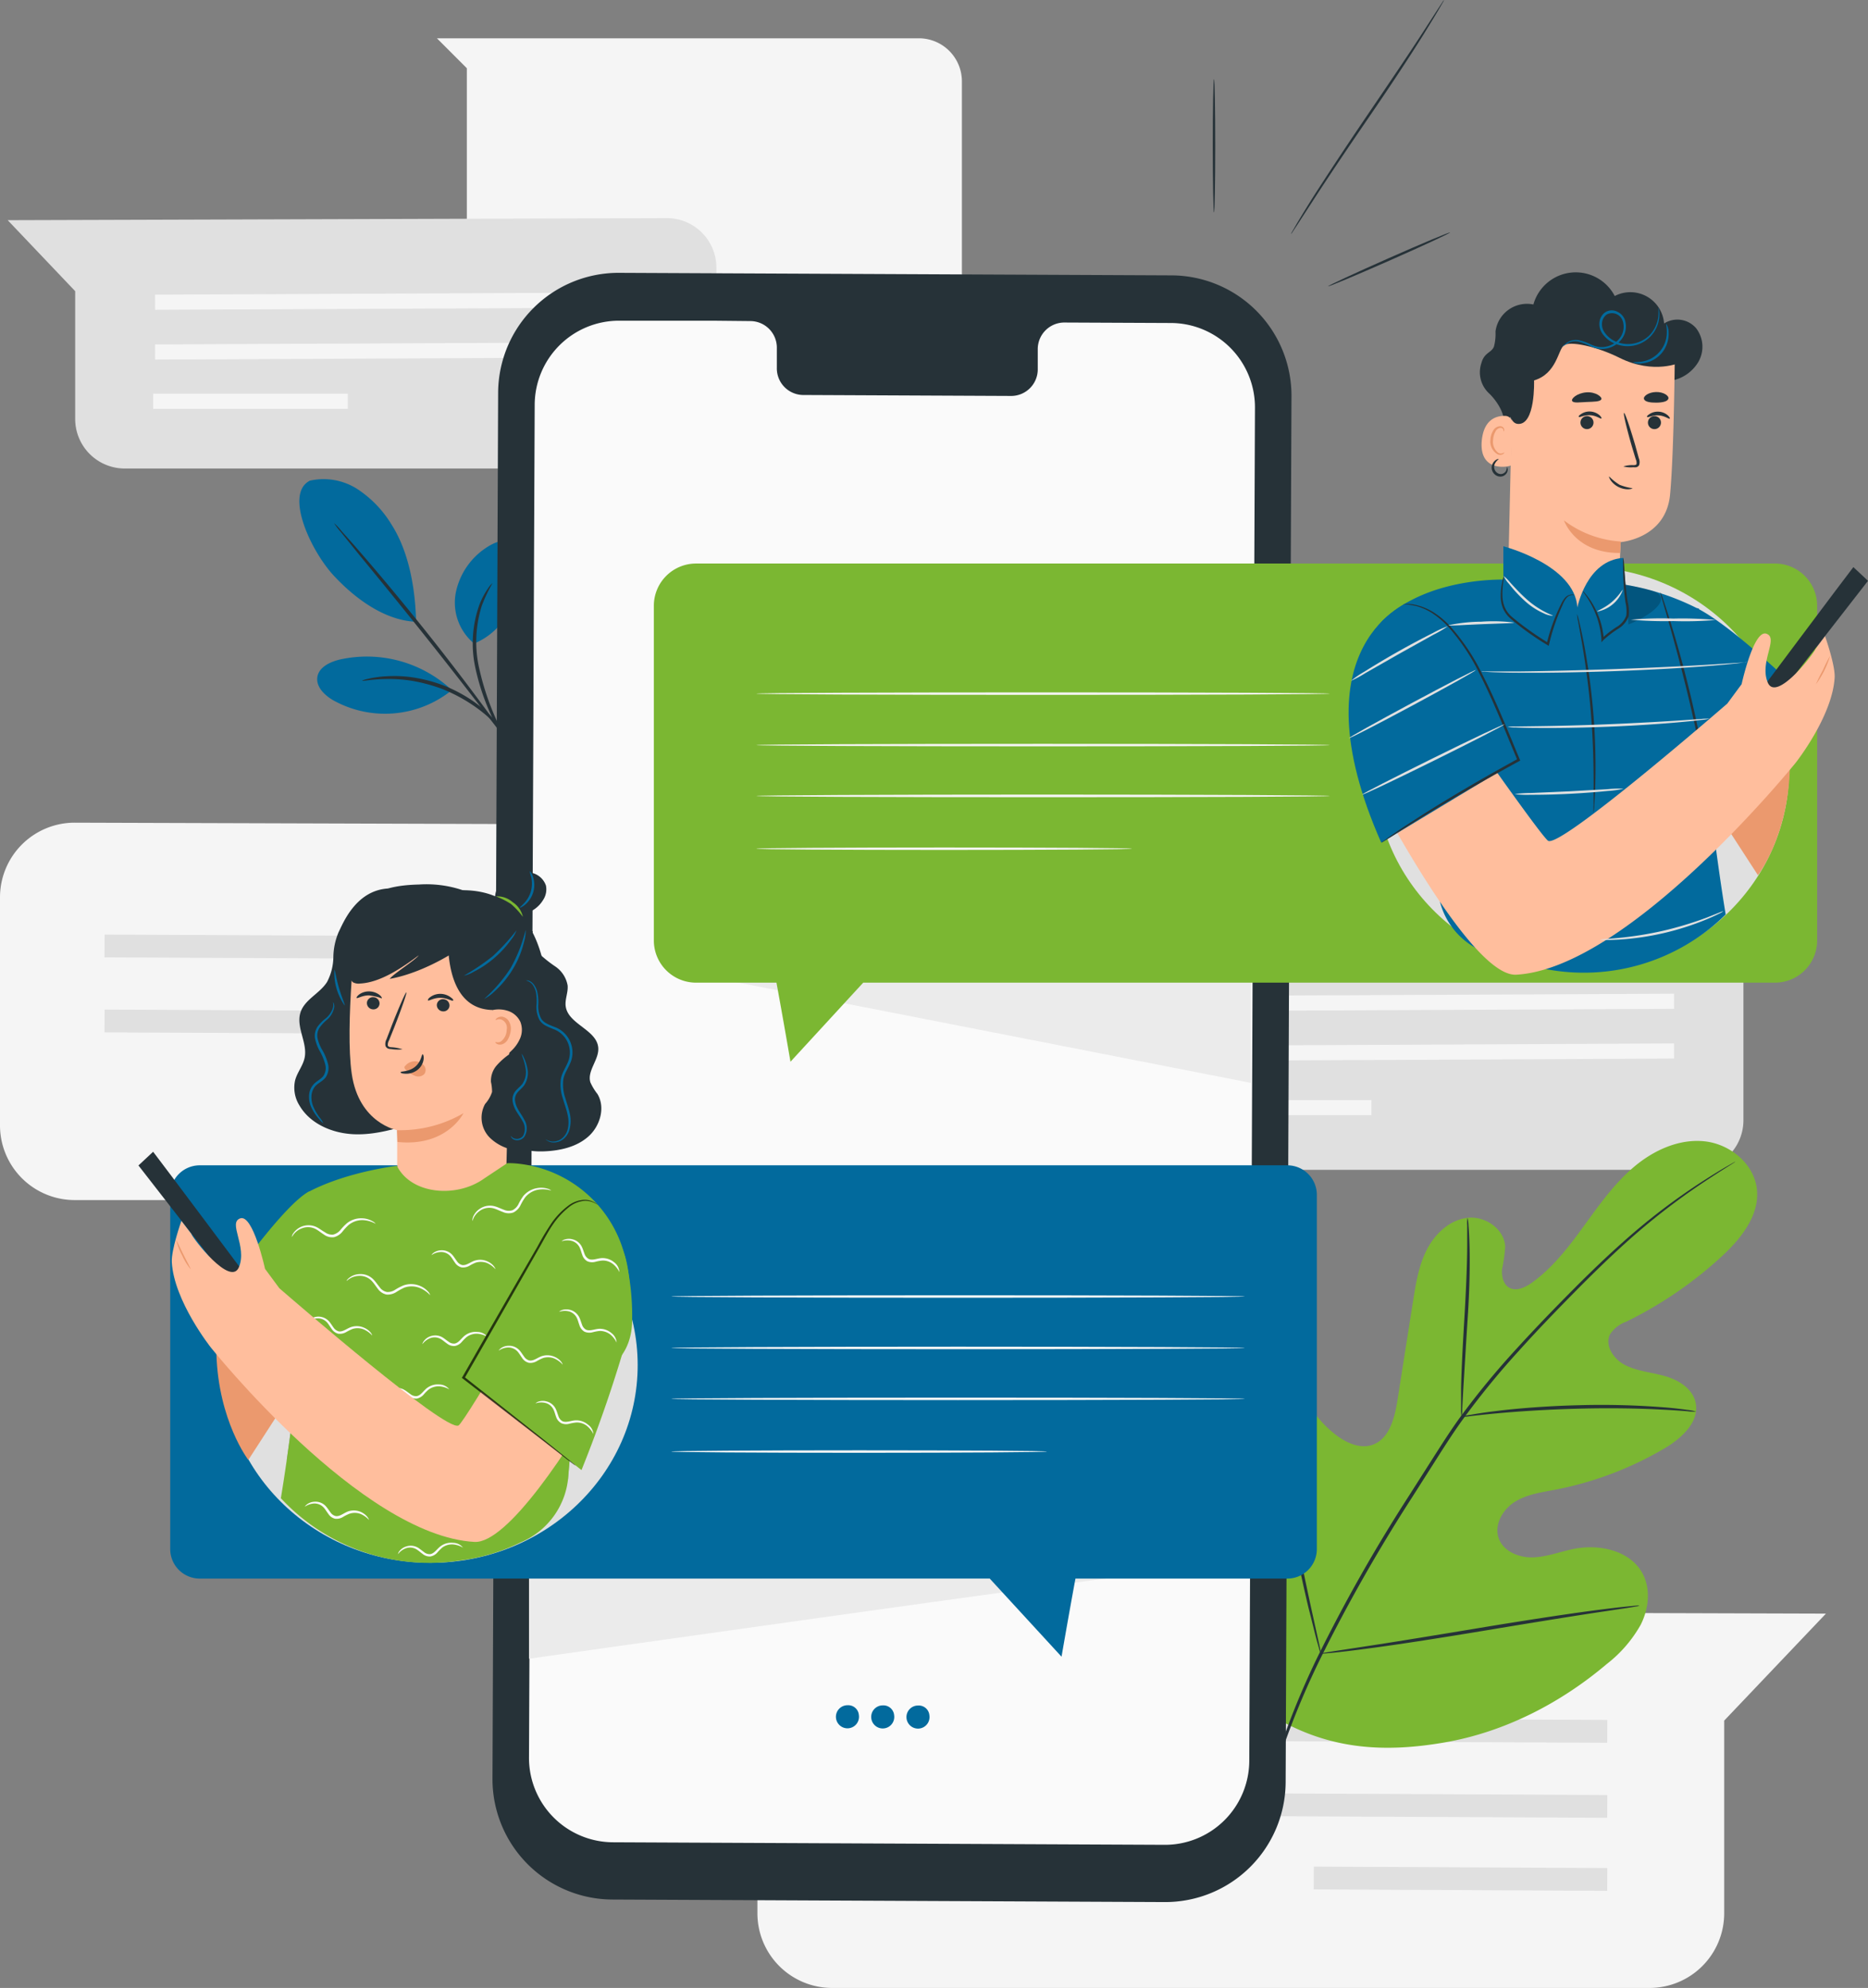 <svg xmlns="http://www.w3.org/2000/svg" viewBox="0 0 390.34 415.31"><rect x="0" y="0" width="390.34" height="415.31" fill="#808080" stroke="none"/><defs><style>.cls-1{fill:#f5f5f5;}.cls-2{fill:#e0e0e0;}.cls-3{fill:#7bb732;}.cls-4{fill:#263238;}.cls-5{fill:#026a9d;}.cls-6{fill:#fafafa;}.cls-7{fill:#ebebeb;}.cls-8{fill:#eb996e;}.cls-9{fill:#ffbe9d;}.cls-10,.cls-11{opacity:0.2;}.cls-12{opacity:0.3;}.cls-13{opacity:0.7;}</style></defs><title>contact</title><g id="Capa_2" data-name="Capa 2"><g id="Background_Complete" data-name="Background Complete"><path class="cls-1" d="M0,187.47v47.64a15.6,15.6,0,0,0,15.61,15.6h170.8A15.6,15.6,0,0,0,202,235.11V194.86l21.26-22.34-207.63-.65A15.6,15.6,0,0,0,0,187.47Z"/><polygon class="cls-2" points="176.84 200.73 21.84 200.01 21.86 195.25 176.86 195.96 176.84 200.73"/><polygon class="cls-2" points="176.84 216.4 21.84 215.68 21.86 210.92 176.86 211.64 176.84 216.4"/><rect class="cls-2" x="143.81" y="198.48" width="4.76" height="61.33" transform="translate(-83.67 374.2) rotate(-89.72)"/><path class="cls-1" d="M158.27,352.07v47.64a15.6,15.6,0,0,0,15.61,15.6h170.8a15.6,15.6,0,0,0,15.61-15.6V359.46l21.26-22.35-207.63-.64A15.6,15.6,0,0,0,158.27,352.07Z"/><polygon class="cls-2" points="335.85 364.09 180.86 363.37 180.87 358.61 335.87 359.32 335.85 364.09"/><polygon class="cls-2" points="335.85 379.76 180.86 379.05 180.87 374.28 335.87 375 335.85 379.76"/><rect class="cls-2" x="302.82" y="361.84" width="4.76" height="61.33" transform="translate(-88.8 695.77) rotate(-89.72)"/><path class="cls-1" d="M91.3,8H192a9,9,0,0,1,9,9V66.33a9,9,0,0,1-9,9H106.55a9,9,0,0,1-9-9V14.25Z"/><path class="cls-2" d="M149.7,55.93v31.6a10.35,10.35,0,0,1-10.35,10.35H26.06A10.36,10.36,0,0,1,15.71,87.53V60.83L1.61,46l137.71-.43A10.35,10.35,0,0,1,149.7,55.93Z"/><polygon class="cls-1" points="32.41 64.72 135.21 64.25 135.2 61.09 32.4 61.56 32.41 64.72"/><polygon class="cls-1" points="32.41 75.12 135.21 74.64 135.2 71.48 32.4 71.96 32.41 75.12"/><rect class="cls-1" x="32.41" y="81.99" width="40.68" height="3.16" transform="matrix(1, 0, 0, 1, -0.41, 0.26)"/><path class="cls-2" d="M364.31,202.44V234A10.35,10.35,0,0,1,354,244.39H240.67A10.36,10.36,0,0,1,230.32,234v-26.7l-14.1-14.82,137.71-.43A10.35,10.35,0,0,1,364.31,202.44Z"/><polygon class="cls-1" points="247.02 211.23 349.82 210.76 349.81 207.6 247.01 208.07 247.02 211.23"/><polygon class="cls-1" points="247.02 221.63 349.82 221.15 349.81 217.99 247.01 218.47 247.02 221.63"/><rect class="cls-1" x="247.02" y="228.5" width="40.68" height="3.16" transform="matrix(1, 0, 0, 1, -1.13, 1.32)"/></g><g id="Plants"><path class="cls-3" d="M267.27,359.29c-16.94-16.49-17.21-42-12.81-64.16.74-3.7,1-7.68,3.27-10.66s6.8-4.53,9.88-2.41c2.55,1.75,3.23,5.16,4.34,8.07a22,22,0,0,0,7.36,9.76c2.16,1.62,5,2.85,7.52,1.94,3.5-1.24,4.6-5.61,5.19-9.32q1.62-10.35,3.26-20.71c.58-3.7,1.19-7.48,2.91-10.8s4.8-6.17,8.48-6.58,7.71,2.33,7.86,6.07a34.84,34.84,0,0,1-.65,4.63c-.15,1.55.29,3.37,1.68,4s3.05-.13,4.34-1c4.43-3.11,7.81-7.5,11-11.89s6.36-8.9,10.49-12.41,9.46-5.95,14.81-5.38,10.45,4.76,10.94,10.18-3.42,10.23-7.42,13.91a83.87,83.87,0,0,1-19.88,13.58,6.9,6.9,0,0,0-3.39,2.62c-1.2,2.33.73,5.17,3,6.38,2.6,1.37,5.64,1.57,8.47,2.38s5.75,2.6,6.39,5.5c.9,4-2.91,7.48-6.45,9.57A71.68,71.68,0,0,1,325,311.22c-2.88.55-5.89.95-8.4,2.5s-4.37,4.67-3.48,7.49,4.17,4.22,7.11,4.15,5.74-1.19,8.63-1.77c5.4-1.08,11.9.34,14.44,5.27,1.67,3.24,1.2,7.29-.45,10.56a27.25,27.25,0,0,1-7.1,8.22c-9.72,8.23-21.41,14.22-33.88,16.38s-23.57,1.47-34.59-4.73"/><path class="cls-4" d="M264.27,375.76a164.77,164.77,0,0,1,11-29.5,335.88,335.88,0,0,1,19-33.54l5.44-8.54c1.79-2.79,3.56-5.57,5.46-8.18A167.76,167.76,0,0,1,317,281.66c4-4.39,7.9-8.4,11.6-12.13s7.24-7.12,10.58-10.08A132.68,132.68,0,0,1,356,246.65c2.1-1.35,3.76-2.35,4.89-3l1.29-.74a3,3,0,0,1,.46-.23,3.48,3.48,0,0,1-.42.29l-1.26.8c-1.11.7-2.74,1.73-4.81,3.11a141,141,0,0,0-16.63,12.94c-3.32,3-6.82,6.4-10.5,10.13s-7.59,7.76-11.54,12.15a167.79,167.79,0,0,0-11.72,14.32c-1.89,2.59-3.65,5.34-5.44,8.15s-3.59,5.65-5.43,8.53a345,345,0,0,0-19,33.45,167.62,167.62,0,0,0-11.14,29.35"/><path class="cls-4" d="M305.41,296a8.2,8.2,0,0,1-.1-1.64c0-1.05,0-2.58,0-4.46.08-3.77.36-9,.7-14.71s.56-10.93.58-14.69c0-1.88,0-3.4,0-4.45a8.46,8.46,0,0,1,.05-1.64,6.78,6.78,0,0,1,.22,1.62c.09,1.06.17,2.58.22,4.47.1,3.77,0,9-.38,14.73s-.66,10.77-.91,14.68c-.1,1.77-.18,3.26-.24,4.46A7,7,0,0,1,305.41,296Z"/><path class="cls-4" d="M354.44,294.91a10.49,10.49,0,0,1-1.94-.09c-1.23-.09-3-.23-5.24-.33-4.44-.25-10.57-.37-17.35-.2s-12.91.59-17.33,1c-2.21.2-4,.41-5.24.55a10.2,10.2,0,0,1-1.93.15,10.88,10.88,0,0,1,1.9-.42c1.22-.22,3-.51,5.22-.77,4.42-.56,10.57-1.06,17.37-1.23a167.84,167.84,0,0,1,17.39.41c2.22.16,4,.38,5.24.56A10.14,10.14,0,0,1,354.44,294.91Z"/><path class="cls-4" d="M276,345.48s-.11-.21-.24-.63-.31-1.12-.53-1.86c-.45-1.61-1-4-1.75-6.87-1.4-5.83-3.09-13.94-4.82-22.91s-3.35-17.09-4.63-22.93c-.63-2.85-1.15-5.18-1.53-6.92-.17-.76-.3-1.38-.41-1.89a2.54,2.54,0,0,1-.1-.67,2.32,2.32,0,0,1,.23.64c.15.5.32,1.11.54,1.85.45,1.61,1.05,4,1.75,6.87,1.4,5.83,3.08,13.94,4.82,22.91S272.72,330.16,274,336c.63,2.85,1.15,5.19,1.53,6.92.17.76.3,1.38.41,1.89A3.22,3.22,0,0,1,276,345.48Z"/><path class="cls-4" d="M342.59,335.46a3.22,3.22,0,0,1-.67.15l-1.94.32L332.85,337c-6,.92-14.32,2.28-23.48,3.8s-17.49,2.81-23.53,3.6c-3,.4-5.47.7-7.16.87l-2,.18a2.52,2.52,0,0,1-.68,0,2.45,2.45,0,0,1,.67-.16l1.93-.31,7.13-1.09c6-.91,14.32-2.28,23.49-3.8s17.49-2.8,23.52-3.6c3-.39,5.47-.69,7.17-.86l1.95-.19A2.3,2.3,0,0,1,342.59,335.46Z"/><path class="cls-5" d="M99.05,134.43a11.1,11.1,0,0,1-3.83-10.5,14.75,14.75,0,0,1,6.36-9.49c1.49-1,3.34-1.83,5.08-1.32a4.76,4.76,0,0,1,3.08,3.71,9.68,9.68,0,0,1-.58,5c-1.9,5.48-4.74,10.44-10.11,12.62"/><path class="cls-5" d="M94,143.79a26,26,0,0,0-23-6c-2,.48-4.35,1.56-4.68,3.63s1.51,3.84,3.33,4.89a22.25,22.25,0,0,0,24.61-2"/><path class="cls-5" d="M64.62,100.45a13.05,13.05,0,0,1,10.07,1.73,23.25,23.25,0,0,1,7.2,7.53c3.62,5.72,4.9,13.41,5.06,20.19-7.52-.31-14-6.22-17-9.42-4.85-5.06-10.55-17.16-5.31-20"/><path class="cls-4" d="M105.35,154a27.69,27.69,0,0,1-1.88-2.84,47.66,47.66,0,0,1-4.23-12.07,24,24,0,0,1,.93-12.73,16,16,0,0,1,1.82-3.45,4.47,4.47,0,0,1,.93-1.09,32.63,32.63,0,0,0-2.24,4.72A25.18,25.18,0,0,0,100,139a55.19,55.19,0,0,0,4,12"/><path class="cls-4" d="M105.42,154.11l-3.92-5.05c-3.29-4.27-7.86-10.16-13-16.6s-9.85-12.2-13.28-16.36l-4-4.95a14.29,14.29,0,0,1-1.42-1.87A12.94,12.94,0,0,1,71.41,111c1,1.11,2.47,2.75,4.23,4.79,3.54,4.08,8.33,9.8,13.47,16.24s9.63,12.39,12.82,16.75c1.59,2.17,2.87,3.95,3.72,5.19"/><path class="cls-4" d="M75.66,142.21a4.62,4.62,0,0,1,1.3-.4,12.62,12.62,0,0,1,1.57-.3,17.15,17.15,0,0,1,2.11-.22,26.64,26.64,0,0,1,5.52.21,31.52,31.52,0,0,1,6.56,1.71,31,31,0,0,1,6,3.17,27.44,27.44,0,0,1,4.21,3.57,18.36,18.36,0,0,1,1.4,1.6,11.16,11.16,0,0,1,1,1.28c.49.73.42,1.07.37,1.1a43.65,43.65,0,0,0-3.11-3.6A30.77,30.77,0,0,0,98.32,147a33.73,33.73,0,0,0-5.88-3.05,34.18,34.18,0,0,0-6.38-1.72,30.66,30.66,0,0,0-5.4-.37C77.57,141.9,75.69,142.36,75.66,142.21Z"/></g><g id="Device"><path class="cls-4" d="M243.41,397.37l-115.5-.53a25.16,25.16,0,0,1-25-25.27L104.09,82A25.16,25.16,0,0,1,129.37,57l115.5.53a25.16,25.16,0,0,1,25,25.27l-1.22,289.56A25.16,25.16,0,0,1,243.41,397.37Z"/><path class="cls-6" d="M244.7,67.48l-22.39-.1A5.56,5.56,0,0,0,216.85,73l0,4.06a5.56,5.56,0,0,1-5.46,5.66l-43.65-.2a5.56,5.56,0,0,1-5.41-5.71V72.79a5.56,5.56,0,0,0-5.41-5.71L149,67,129.43,67a17.62,17.62,0,0,0-17.7,17.55l-1.19,282.63a17.63,17.63,0,0,0,17.54,17.7l115.27.53a17.62,17.62,0,0,0,17.7-17.55l1.19-282.63A17.63,17.63,0,0,0,244.7,67.48Z"/><path class="cls-5" d="M179.47,358.3a2.41,2.41,0,1,1-2.37-2.05A2.23,2.23,0,0,1,179.47,358.3Z"/><path class="cls-5" d="M186.84,358.33a2.41,2.41,0,1,1-2.37-2.05A2.25,2.25,0,0,1,186.84,358.33Z"/><path class="cls-5" d="M194.21,358.37a2.41,2.41,0,1,1-2.37-2.06A2.23,2.23,0,0,1,194.21,358.37Z"/><path class="cls-7" d="M146.19,203.74c1.87.27,115.18,22.49,115.18,22.49V203.74Z"/><path class="cls-7" d="M110.54,346.53s123.25-17.44,122.18-16.9-122.18,0-122.18,0Z"/><path class="cls-4" d="M253.68,16.54c.14,0,.26,6.23.26,13.92s-.12,13.92-.26,13.92-.26-6.23-.26-13.92S253.53,16.54,253.68,16.54Z"/><path class="cls-4" d="M303,48.57c.06.13-5.6,2.76-12.63,5.86s-12.78,5.51-12.84,5.38,5.6-2.75,12.63-5.86S302.94,48.44,303,48.57Z"/><path class="cls-4" d="M301.75,0a2.41,2.41,0,0,1-.27.53L300.63,2c-.75,1.28-1.87,3.1-3.26,5.35-2.8,4.49-6.83,10.6-11.4,17.26s-8.64,12.72-11.51,17.16L271.06,47c-.38.58-.7,1.05-.94,1.43a2.14,2.14,0,0,1-.36.47,3.73,3.73,0,0,1,.27-.53c.22-.38.51-.87.85-1.47.75-1.28,1.87-3.11,3.27-5.36C277,37.09,281,31,285.54,24.32s8.64-12.72,11.52-17.16l3.4-5.26.93-1.42A3.06,3.06,0,0,1,301.75,0Z"/></g><g id="Speech_Bubbles" data-name="Speech Bubbles"><path class="cls-3" d="M370.89,117.73H145.45a8.82,8.82,0,0,0-8.82,8.82v69.93a8.81,8.81,0,0,0,8.82,8.81h16.8c1.35,7.31,2.93,16.52,2.93,16.52l15.2-16.52H370.89a8.81,8.81,0,0,0,8.82-8.81V126.55A8.82,8.82,0,0,0,370.89,117.73Z"/><path class="cls-1" d="M277.88,155.66c0,.15-26.83.26-59.92.26s-59.93-.11-59.93-.26,26.82-.26,59.93-.26S277.88,155.52,277.88,155.66Z"/><path class="cls-1" d="M277.88,144.91c0,.15-26.83.26-59.92.26s-59.93-.11-59.93-.26,26.82-.26,59.93-.26S277.88,144.77,277.88,144.91Z"/><path class="cls-1" d="M277.88,166.29c0,.15-26.83.26-59.92.26s-59.93-.11-59.93-.26S184.85,166,218,166,277.88,166.15,277.88,166.29Z"/><path class="cls-1" d="M236.53,177.31c0,.14-17.57.26-39.25.26s-39.25-.12-39.25-.26,17.57-.26,39.25-.26S236.53,177.16,236.53,177.31Z"/><path class="cls-5" d="M269,243.45H41.74a6.17,6.17,0,0,0-6.17,6.17v74a6.17,6.17,0,0,0,6.17,6.17H206.82l15,16.32s1.58-9.17,2.91-16.32H269a6.17,6.17,0,0,0,6.17-6.17v-74A6.17,6.17,0,0,0,269,243.45Z"/><path class="cls-1" d="M260.12,281.61c0,.14-26.84.26-59.93.26s-59.93-.12-59.93-.26,26.83-.27,59.93-.27S260.12,281.46,260.12,281.61Z"/><path class="cls-1" d="M260.12,270.86c0,.14-26.84.26-59.93.26s-59.93-.12-59.93-.26,26.83-.26,59.93-.26S260.12,270.71,260.12,270.86Z"/><path class="cls-1" d="M260.12,292.24c0,.14-26.84.26-59.93.26s-59.93-.12-59.93-.26,26.83-.26,59.93-.26S260.12,292.09,260.12,292.24Z"/><path class="cls-1" d="M218.77,303.25c0,.14-17.58.26-39.25.26s-39.26-.12-39.26-.26,17.58-.26,39.26-.26S218.77,303.1,218.77,303.25Z"/></g><g id="Character_2" data-name="Character 2"><path class="cls-4" d="M314.22,88.07c.14-1.84-1.5-4.37-3-5.83a6,6,0,0,1-1.67-6.37c.61-2.27,2.05-2.1,2.62-3.44a10.19,10.19,0,0,0,.33-3.18,6.64,6.64,0,0,1,7.92-5.64,9.19,9.19,0,0,1,17-1.77,7.07,7.07,0,0,1,10.31,5.74,5.16,5.16,0,0,1,6.7,1,6.35,6.35,0,0,1,.48,7,8.29,8.29,0,0,1-6,4,12.2,12.2,0,0,1-7.22-1.31,23.38,23.38,0,0,1-5.91-4.47"/><ellipse class="cls-2" cx="330.57" cy="160.71" rx="43.29" ry="42.28"/><path class="cls-8" d="M374,160.74l-4.79-12.29-17.18,10.79,15.31,23.6S373.6,174.76,374,160.74Z"/><path class="cls-9" d="M326.63,134.14h0a11.53,11.53,0,0,0,11.57-10.89c.25-5.09.46-10,.46-10s9.45-.69,10.32-9.92,1-30.59,1-30.59h0a32.75,32.75,0,0,0-32.9,1.43l-.9.57-1.09,47.8A11.52,11.52,0,0,0,326.63,134.14Z"/><path class="cls-4" d="M332.05,87a1.35,1.35,0,0,1,.86,1.71,1.36,1.36,0,1,1-.86-1.71Z"/><path class="cls-4" d="M334.64,87.43c-.16.15-1-.6-2.32-.68s-2.26.52-2.39.35.1-.36.52-.64a3.1,3.1,0,0,1,1.93-.48,3.2,3.2,0,0,1,1.83.74C334.59,87.07,334.71,87.37,334.64,87.43Z"/><path class="cls-4" d="M346.15,87a1.35,1.35,0,0,1,.86,1.71,1.36,1.36,0,1,1-.86-1.71Z"/><path class="cls-4" d="M348.91,87.46c-.16.15-1-.6-2.32-.68s-2.26.52-2.39.34.1-.35.52-.64a3.17,3.17,0,0,1,1.93-.47,3.13,3.13,0,0,1,1.83.74C348.86,87.09,349,87.39,348.91,87.46Z"/><path class="cls-4" d="M339.21,97.45a6.14,6.14,0,0,1,2.11-.27c.34,0,.61-.06.65-.24a1.83,1.83,0,0,0-.16-1c-.27-.87-.53-1.75-.81-2.67-1.1-3.8-1.84-6.93-1.64-7s1.24,3,2.35,6.78c.25.92.5,1.81.74,2.68a2.12,2.12,0,0,1,.08,1.4.88.88,0,0,1-.63.48,2,2,0,0,1-.58,0A6.44,6.44,0,0,1,339.21,97.45Z"/><path class="cls-8" d="M338.69,113.13a21.89,21.89,0,0,1-11.88-4.41s2.33,6.89,11.71,6.8Z"/><path class="cls-9" d="M315.94,88.32a1.41,1.41,0,0,0-1.32-1.43c-1.74-.08-4.6.55-5,5.31-.52,6.8,6.12,5.23,6.15,5S315.91,91,315.94,88.32Z"/><path class="cls-8" d="M314.35,94.53s-.13.08-.34.15a1.17,1.17,0,0,1-.89-.05A2.9,2.9,0,0,1,312,91.9a3.87,3.87,0,0,1,.46-1.67,1.37,1.37,0,0,1,1-.84.61.61,0,0,1,.68.37c.08.2,0,.33.06.35s.15-.1.12-.39a.8.8,0,0,0-.24-.45.92.92,0,0,0-.65-.22A1.69,1.69,0,0,0,312,90a3.91,3.91,0,0,0-.56,1.87A3.06,3.06,0,0,0,313,94.94a1.29,1.29,0,0,0,1.11-.09C314.32,94.69,314.37,94.55,314.35,94.53Z"/><path class="cls-4" d="M328.55,83.81c.34.44,1.52.23,3.06.17s2.73-.07,3-.54-1.16-1.63-3.14-1.47S328.17,83.36,328.55,83.81Z"/><path class="cls-4" d="M343.53,83.36c.18.59,1.31.77,2.56.76s2.37-.23,2.54-.83-1-1.42-2.57-1.39S343.34,82.78,343.53,83.36Z"/><path class="cls-4" d="M351.29,75.67s-5.61,2.71-12.9-.93c-4.79-2.39-10.37-3.55-11.6-2.59s-1.49,5.89-6.23,7.33c0,0,.33,9.41-3.42,9.08s-1.41-14.91-1.41-14.91l9.18-4.48,10-1.9,9.44,1.33,7.3,2Z"/><path class="cls-5" d="M288.48,130.11c9.81-10.08,27.07-9,27.07-9l14.31,10.24,8.11-9.44A52.35,52.35,0,0,1,354.48,127l.56.17v.11c6.27,3.41,15.16,11.58,23.63,19.52l-10.13,9.4-11.22,9.95a.26.26,0,0,1,0,.2c-.11.6,1.56,14.3,3.28,24.7a42.22,42.22,0,0,1-37.68,11.39c-4.59-.81-6.81-1.93-11.06-3a15.38,15.38,0,0,1-11.39-13.56h0c-.76-8.72-1.35-19.52-1.35-19.52"/><path class="cls-4" d="M346.94,123.69a11.27,11.27,0,0,1,.62,1.61c.36,1,.86,2.57,1.45,4.46,1.18,3.78,2.69,9.05,4.11,14.93s2.48,11.26,3.16,15.16c.34,2,.59,3.54.74,4.64a12.81,12.81,0,0,1,.19,1.71,10.37,10.37,0,0,1-.39-1.68c-.23-1.17-.53-2.72-.9-4.6-.77-3.88-1.89-9.24-3.31-15.11s-2.86-11.14-3.95-14.95l-1.3-4.5A12.34,12.34,0,0,1,346.94,123.69Z"/><path class="cls-4" d="M356.15,159.74c-.09-.11,4.19-3.75,9.56-8.12s9.79-7.83,9.88-7.72S371.4,147.65,366,152,356.24,159.85,356.15,159.74Z"/><path class="cls-10" d="M301.42,144l-8.77,28.87,3.26,1.7,3.22-8.17S302.44,149.21,301.42,144Z"/><g class="cls-11"><path d="M346,123.7c4.73,2.5-7.13,8.5-12.48,8.34l3.89-10.26S344.4,122.87,346,123.7Z"/></g><path class="cls-5" d="M314.14,121.78v-7.65s14.93,3.84,15.47,12.78c0,0,1.9-9.88,9.6-10.35l1.08,13.89-9,7.79h-9.08l-7.18-6.2-.94-9.65"/><path class="cls-4" d="M333,169.77a11,11,0,0,1,0-1.64c0-1.06,0-2.59,0-4.48,0-3.77-.1-9-.57-14.73s-1.23-10.91-1.87-14.63c-.31-1.79-.58-3.28-.78-4.4a9,9,0,0,1-.24-1.63,10.73,10.73,0,0,1,.44,1.58c.26,1,.58,2.53.95,4.38a137.4,137.4,0,0,1,2,14.66,135.58,135.58,0,0,1,.43,14.78c-.05,1.89-.13,3.42-.21,4.47A9.21,9.21,0,0,1,333,169.77Z"/><path class="cls-4" d="M328.93,124.34a1.76,1.76,0,0,0-.89.08c-.57.18-1.08.89-1.5,1.91a43.07,43.07,0,0,0-2.84,8.26l-.08.34-.3-.18c-.89-.54-1.81-1.12-2.73-1.75a52.69,52.69,0,0,1-4.84-3.68,6,6,0,0,1-1.65-2.15,6.55,6.55,0,0,1-.5-2.31,13,13,0,0,1,.33-3.34,4.74,4.74,0,0,1,.33-1.19,8.15,8.15,0,0,1-.13,1.22,16.09,16.09,0,0,0-.17,3.29,6.83,6.83,0,0,0,.53,2.15,5.71,5.71,0,0,0,1.58,2c1.41,1.18,3.05,2.41,4.81,3.61q1.38.93,2.7,1.74l-.38.16a38.47,38.47,0,0,1,3-8.29,6.22,6.22,0,0,1,.79-1.28,2,2,0,0,1,1-.65C328.62,124.07,329,124.33,328.93,124.34Z"/><path class="cls-4" d="M339.21,116.56a6.13,6.13,0,0,1,.14,1.19l.24,3.26c.11,1.37.27,3,.55,4.79a7.84,7.84,0,0,1,.18,2.94,5,5,0,0,1-2,2.5,22.09,22.09,0,0,0-3.29,2.5l-.39.45,0-.6a18,18,0,0,0-2.21-7.45c-.95-1.7-1.73-2.57-1.67-2.62s.23.18.59.59A14.05,14.05,0,0,1,332.7,126a17,17,0,0,1,2.44,7.57l-.44-.15a20.12,20.12,0,0,1,3.35-2.58,4.65,4.65,0,0,0,1.78-2.22,8,8,0,0,0-.16-2.74c-.26-1.81-.39-3.46-.45-4.84s-.08-2.5-.08-3.27A5,5,0,0,1,339.21,116.56Z"/><path class="cls-4" d="M387.28,118.48c-.61.71-22.6,30.11-22.6,30.11l3.1,1.75,22.56-29Z"/><path class="cls-9" d="M299,141.72s23.13,33.29,24.53,33.95c2.74,1.29,34.38-26.06,37.4-28.67.42-.56,1.27-1.73,3-4.06,0,0,2.5-11.43,5.16-10.55s-1.46,5.81.28,10.15,9.68-6,10-6.95l2-2.67s2.15,6.09,2,8.63c-.47,8.15-8.18,17.85-8.18,17.85s-34.63,42.89-58.35,44.23c-6.83.38-19-19-27.09-33.54a19.89,19.89,0,0,1,5.67-25.76Z"/><path class="cls-8" d="M379.44,143a32,32,0,0,1,1.48-3,31.26,31.26,0,0,1,1.5-3,19,19,0,0,1-3,6Z"/><path class="cls-5" d="M295,125.47s-24.83,8.83-6.37,50.58l28.66-17.3L313.25,149Z"/><path class="cls-4" d="M293.13,126.19a8.81,8.81,0,0,1,3,.26,12,12,0,0,1,3.26,1.37,17.47,17.47,0,0,1,3.62,3,43.4,43.4,0,0,1,6.74,10.07c2.1,4.06,4.06,8.68,6.07,13.54.6,1.46,1.19,2.89,1.76,4.25l.09.22-.21.11c-8.29,4.52-15.51,8.75-20.61,11.92-2.56,1.58-4.59,2.88-6,3.78l-1.6,1a3.43,3.43,0,0,1-.58.34,2.9,2.9,0,0,1,.52-.42c.35-.25.87-.63,1.56-1.11,1.36-1,3.37-2.29,5.9-3.92,5.06-3.25,12.26-7.54,20.55-12.08l-.11.33c-.56-1.36-1.16-2.79-1.76-4.25-2-4.85-3.95-9.47-6-13.52a44,44,0,0,0-6.58-10,18,18,0,0,0-3.5-3,12.34,12.34,0,0,0-3.16-1.43A19.77,19.77,0,0,0,293.13,126.19Z"/><path class="cls-5" d="M346.54,64.3a1.3,1.3,0,0,1,.12.43,5.31,5.31,0,0,1,.07,1.3,6.63,6.63,0,0,1-8.57,6,5.92,5.92,0,0,1-3.42-2.48,3.46,3.46,0,0,1-.51-2.26,2.87,2.87,0,0,1,1.22-2.06,2.54,2.54,0,0,1,2.4-.16,3.07,3.07,0,0,1,1.65,1.65,4.4,4.4,0,0,1-.66,4.16,5.21,5.21,0,0,1-6.56,1.42,11.24,11.24,0,0,0-2.47-.95,3.09,3.09,0,0,0-1.91.21,10.39,10.39,0,0,0-1.42.93,1.71,1.71,0,0,1,.29-.34,2.61,2.61,0,0,1,.41-.37,3.27,3.27,0,0,1,.63-.41,3.32,3.32,0,0,1,2.05-.3,11.42,11.42,0,0,1,2.57.89,6.77,6.77,0,0,0,1.44.48,4.38,4.38,0,0,0,1.61,0,4.72,4.72,0,0,0,3-1.82,3.88,3.88,0,0,0,.57-3.67,2.35,2.35,0,0,0-3.28-1.26,2.4,2.4,0,0,0-1,1.7,2.93,2.93,0,0,0,.44,1.93,5.44,5.44,0,0,0,3.11,2.28,6.42,6.42,0,0,0,6.29-1.49A6.74,6.74,0,0,0,346.53,66,14.1,14.1,0,0,0,346.54,64.3Z"/><path class="cls-4" d="M341.13,102c0,.06-.3.19-.85.22a4.45,4.45,0,0,1-2.08-.48,4.39,4.39,0,0,1-1.62-1.38c-.31-.46-.39-.79-.33-.82a11.48,11.48,0,0,0,2.18,1.74A11.74,11.74,0,0,0,341.13,102Z"/><path class="cls-4" d="M314.91,97.59s.33.44,0,1.13a1.62,1.62,0,0,1-1,.8,1.71,1.71,0,0,1-1.55-.4,1.89,1.89,0,0,1-.66-1.45,2,2,0,0,1,.46-1.2c.48-.57,1-.62,1-.56s-.36.25-.68.77a1.55,1.55,0,0,0,.24,2,1.32,1.32,0,0,0,1.1.34,1.39,1.39,0,0,0,.82-.54C314.92,98,314.83,97.6,314.91,97.59Z"/><path class="cls-5" d="M348.19,67.67a3.39,3.39,0,0,1,.48,1.83,6.26,6.26,0,0,1-1.49,4.33,6.19,6.19,0,0,1-4.07,2.08,3.28,3.28,0,0,1-1.89-.21c0-.09.73,0,1.84-.15a6.18,6.18,0,0,0,5.24-6C348.33,68.38,348.1,67.69,348.19,67.67Z"/><path class="cls-2" d="M314.37,151.34c.06.12-6.53,3.52-14.73,7.57s-14.89,7.23-15,7.1,6.53-3.51,14.73-7.57S314.3,151.21,314.37,151.34Z"/><path class="cls-2" d="M308.36,140c.07.13-5.8,3.41-13.11,7.34s-13.29,7-13.36,6.87,5.8-3.41,13.11-7.33S308.29,139.87,308.36,140Z"/><path class="cls-2" d="M302.55,130.82a21.3,21.3,0,0,1-2.93,1.74l-7.18,4-7.14,4.07a22.75,22.75,0,0,1-3,1.61,20.33,20.33,0,0,1,2.82-1.93c1.78-1.12,4.27-2.63,7.07-4.21s5.38-2.93,7.26-3.87A21,21,0,0,1,302.55,130.82Z"/><path class="cls-2" d="M324.51,128.65a4.7,4.7,0,0,1-1.93-.52,14.6,14.6,0,0,1-4-2.63,27.84,27.84,0,0,1-3.26-3.53,6.62,6.62,0,0,1-1.13-1.64,8.41,8.41,0,0,1,1.41,1.4c.83.9,1.95,2.15,3.32,3.38a18.58,18.58,0,0,0,3.86,2.69C323.81,128.35,324.54,128.58,324.51,128.65Z"/><path class="cls-2" d="M339.1,123.24a7,7,0,0,1-5.38,4.53c-.05-.15,1.49-.67,3-1.93S339,123.16,339.1,123.24Z"/><path class="cls-2" d="M365.1,138.29a2.93,2.93,0,0,1-.55.1l-1.61.2c-1.4.15-3.43.35-5.94.54-5,.4-11.95.8-19.62,1.08s-14.63.37-19.66.33c-2.51,0-4.55-.07-6-.12l-1.62-.09a2.18,2.18,0,0,1-.57-.06,2.34,2.34,0,0,1,.57,0l1.62,0,6,0c5-.06,12-.22,19.64-.49s14.6-.61,19.62-.91l5.94-.38,1.62-.1A2,2,0,0,1,365.1,138.29Z"/><path class="cls-2" d="M357.21,150.14a9.23,9.23,0,0,1-1.65.26c-1.06.14-2.6.3-4.5.47-3.81.35-9.08.72-14.92.95s-11.12.3-14.94.26c-1.91,0-3.46-.06-4.53-.11a9.22,9.22,0,0,1-1.66-.12,9.91,9.91,0,0,1,1.66-.08l4.53-.06c3.82-.05,9.1-.17,14.92-.41s11.1-.54,14.91-.79l4.51-.31A11.64,11.64,0,0,1,357.21,150.14Z"/><path class="cls-2" d="M339.28,164.77a19.45,19.45,0,0,1-3.31.47c-2.06.21-4.9.44-8.05.6s-6,.21-8.07.2a20.18,20.18,0,0,1-3.35-.14,24.25,24.25,0,0,1,3.34-.23l8.05-.35,8.05-.45A22.82,22.82,0,0,1,339.28,164.77Z"/><path class="cls-2" d="M316.37,130.06c0,.15-3.07.19-6.85.35s-6.84.37-6.85.22a32.92,32.92,0,0,1,6.83-.75A34.55,34.55,0,0,1,316.37,130.06Z"/><path class="cls-2" d="M358.55,129.52a73.56,73.56,0,0,1-8.88.23,78.15,78.15,0,0,1-8.89-.29,73.67,73.67,0,0,1,8.89-.23A77.89,77.89,0,0,1,358.55,129.52Z"/><path class="cls-2" d="M360.09,190.37a3.92,3.92,0,0,1-.91.53c-.6.31-1.49.72-2.6,1.18a57.12,57.12,0,0,1-18.32,4.22c-1.21.07-2.18.09-2.86.08a4.45,4.45,0,0,1-1-.07c0-.09,1.49-.14,3.88-.37a73.43,73.43,0,0,0,9.25-1.49,74.44,74.44,0,0,0,9-2.71C358.69,190.9,360.05,190.3,360.09,190.37Z"/></g><g id="Character_1" data-name="Character 1"><ellipse class="cls-2" cx="89.96" cy="285.19" rx="43.29" ry="41.3"/><path class="cls-4" d="M81.14,185.62c-6.87.36-9.56,7.52-10.38,9.11a13.88,13.88,0,0,0-1.1,5.24,11.5,11.5,0,0,1-1.32,5.18c-1.51,2.41-4.69,3.65-5.55,6.37-1,3.06,1.53,6.34.86,9.49-.36,1.69-1.59,3.08-2,4.76a7,7,0,0,0,.93,5.19c2.25,3.87,6.93,5.82,11.41,6s8.86-1.18,13.14-2.51"/><path class="cls-4" d="M111.36,194.52a4.28,4.28,0,0,0,1,4.42,26.59,26.59,0,0,0,3.72,3,6.08,6.08,0,0,1,2.53,3.93c.14,1.46-.6,2.91-.4,4.37.51,3.74,6.48,4.87,6.8,8.63.21,2.51-2.36,4.81-1.65,7.23a11.53,11.53,0,0,0,1.49,2.46c1.69,2.82.55,6.7-1.91,8.88s-5.87,2.95-9.15,3.09c-2.75.13-5.89-.32-7.51-2.56-1.49-2-1.19-4.83-.89-7.34,1.39-11.71,1.15-23.56.91-35.35"/><path class="cls-9" d="M83,248.75c0-6.16,0-12.64,0-12.64S75,234.7,73.5,224.33c-1.45-9.88,1-31.15,1-31.15h0c11.47-4.52,24.38-2.77,32.42,6.46h0l-1.25,50c-.15,5.8-5.25,10.3-11.47,10.1h0C87.94,259.53,82.9,254.61,83,248.75Z"/><path class="cls-4" d="M76.67,209.51a1.33,1.33,0,0,0,1.26,1.36,1.27,1.27,0,0,0,1.38-1.18,1.32,1.32,0,0,0-1.26-1.36A1.26,1.26,0,0,0,76.67,209.51Z"/><path class="cls-4" d="M74.53,208.49c.17.17,1.18-.56,2.61-.54,2.69.39,2.64.8,2.62.57.08-.07-.09-.39-.54-.73a3.71,3.71,0,0,0-2.1-.67,3.51,3.51,0,0,0-2.07.64C74.61,208.1,74.45,208.41,74.53,208.49Z"/><path class="cls-4" d="M91.28,209.93a1.34,1.34,0,0,0,1.27,1.36,1.27,1.27,0,0,0,1.38-1.18,1.33,1.33,0,0,0-1.26-1.36A1.28,1.28,0,0,0,91.28,209.93Z"/><path class="cls-4" d="M89.43,209c.16.17,1.18-.56,2.6-.54s2.47.75,2.63.58-.09-.4-.54-.73a3.66,3.66,0,0,0-2.1-.68,3.56,3.56,0,0,0-2.08.65C89.5,208.59,89.35,208.9,89.43,209Z"/><path class="cls-4" d="M84.12,219.22a9.65,9.65,0,0,0-2.31-.44c-.37,0-.71-.12-.77-.37a1.91,1.91,0,0,1,.26-1.08l1.11-2.76c1.54-3.94,2.66-7.18,2.5-7.24s-1.54,3.08-3.08,7c-.37,1-.73,1.89-1.06,2.78a2.07,2.07,0,0,0-.21,1.43,1,1,0,0,0,.59.54,2.57,2.57,0,0,0,.62.09A9,9,0,0,0,84.12,219.22Z"/><path class="cls-8" d="M82.94,236.11a26.29,26.29,0,0,0,13.9-3.54s-3.44,7.07-13.79,6Z"/><path class="cls-8" d="M84.69,222.67a2.58,2.58,0,0,1,2.31-.93,2.38,2.38,0,0,1,1.62.89,1.48,1.48,0,0,1,.09,1.7,1.73,1.73,0,0,1-1.88.46A5.56,5.56,0,0,1,85,223.68a1.63,1.63,0,0,1-.4-.43.45.45,0,0,1,0-.53"/><path class="cls-4" d="M88.31,220.26c-.23,0-.25,1.53-1.59,2.62s-3,.89-3,1.11.36.3,1.06.33a3.85,3.85,0,0,0,2.51-.84,3.37,3.37,0,0,0,1.23-2.2C88.59,220.64,88.42,220.25,88.31,220.26Z"/><path class="cls-4" d="M102.43,192.26c-3.78,5.4-13.81,11-21,12.24.83-1.11,5.24-3.82,6.08-4.93-3.25,2.43-7.91,5.68-12.23,5.9a2.54,2.54,0,0,1-1.48-.23,2,2,0,0,1-.75-1.62,43.28,43.28,0,0,1,.29-9.38,10.41,10.41,0,0,1,3.74-6.69c2.76-2.14,6.72-2.67,10.45-2.76A23.72,23.72,0,0,1,96.76,186c2.86,1.13,5.31,3.36,5.72,6"/><path class="cls-4" d="M113.29,216.45a57.4,57.4,0,0,0,1-6.92c.31-5.34-1.23-25.05-19.65-23.46l-.74,5.6S91.09,210.87,103,211a21.33,21.33,0,0,0,6,11.28s3.12-.09,4.24-5.84"/><path class="cls-9" d="M103,211a6.15,6.15,0,0,1,3.32.25,4.36,4.36,0,0,1,2.42,2.24,4.56,4.56,0,0,1,0,3.31,7.68,7.68,0,0,1-1.92,2.76,5.19,5.19,0,0,1-2,1.31,2.46,2.46,0,0,1-2.3-.38"/><path class="cls-8" d="M103.53,217.73c-.13,0,.35.71,1.36.45a2.16,2.16,0,0,0,1.26-1.08,5,5,0,0,0,.58-1.83,3,3,0,0,0-.45-2,1.94,1.94,0,0,0-1.44-.88c-1,0-1.38.69-1.26.71s.49-.28,1.17-.11a1.87,1.87,0,0,1,1.13,2.15,3.13,3.13,0,0,1-1.19,2.43C104.05,217.93,103.6,217.63,103.53,217.73Z"/><path class="cls-4" d="M105,190.23a6.28,6.28,0,0,0,8.5-2.23,4,4,0,0,0,.58-3,4.11,4.11,0,0,0-3.09-2.68,6.29,6.29,0,0,0-5.81,1.39,5.55,5.55,0,0,0-1.49,5.7,4.93,4.93,0,0,0,4.77,3.29"/><path class="cls-4" d="M106.68,220.08a14.69,14.69,0,0,0-2.86,2.47,4.91,4.91,0,0,0-1.23,3.48,9.45,9.45,0,0,1,.23,2.1,7.05,7.05,0,0,1-1.45,2.5,5.93,5.93,0,0,0,.93,7,9.66,9.66,0,0,0,6.81,2.76,6.9,6.9,0,0,0,4.18-1c1.72-1.21,2.38-3.47,2.42-5.57"/><path class="cls-5" d="M107.93,194.36a6.46,6.46,0,0,1-1.08,1.89,21.76,21.76,0,0,1-3.55,3.88,21.32,21.32,0,0,1-4.37,2.92,6.71,6.71,0,0,1-2,.79,47,47,0,0,0,6.06-4.1A45.35,45.35,0,0,0,107.93,194.36Z"/><path class="cls-5" d="M109.84,194.26a8,8,0,0,1-.34,2.52,19.92,19.92,0,0,1-2.34,5.69,20.58,20.58,0,0,1-3.93,4.74,8.17,8.17,0,0,1-2.07,1.48,31.6,31.6,0,0,0,5.56-6.48A31.49,31.49,0,0,0,109.84,194.26Z"/><path class="cls-5" d="M69.87,202.6c.15,0,.35,1.72.95,3.76s1.34,3.62,1.2,3.7a11.91,11.91,0,0,1-2.15-7.46Z"/><path class="cls-5" d="M114,238a2.89,2.89,0,0,0,1.53.49,3.08,3.08,0,0,0,1.76-.55,3.55,3.55,0,0,0,1.33-2,6.53,6.53,0,0,0,0-3c-.21-1.08-.64-2.2-1-3.43a9.08,9.08,0,0,1-.44-4c.23-1.46,1.18-2.65,1.64-4a5.2,5.2,0,0,0-3-6.45,17.53,17.53,0,0,1-1.72-.75,3.4,3.4,0,0,1-1.37-1.23,5.8,5.8,0,0,1-.62-3.14,10.77,10.77,0,0,0-.1-2.54,4.34,4.34,0,0,0-.75-1.73,2.48,2.48,0,0,0-1.35-.83,1,1,0,0,1,.44,0,2.11,2.11,0,0,1,1.06.67,4.11,4.11,0,0,1,.88,1.79,10.28,10.28,0,0,1,.19,2.61,5.39,5.39,0,0,0,.62,2.91c.55.92,1.72,1.3,2.9,1.77a5.67,5.67,0,0,1,3.34,7.06c-.52,1.44-1.43,2.58-1.63,3.89a8.73,8.73,0,0,0,.4,3.81c.35,1.2.77,2.35,1,3.48A7,7,0,0,1,119,236a3.88,3.88,0,0,1-1.53,2.16,3.3,3.3,0,0,1-1.93.52,2.36,2.36,0,0,1-1.2-.4A1,1,0,0,1,114,238Z"/><path class="cls-5" d="M106.75,237.27s.14.32.62.54a1.64,1.64,0,0,0,1.94-.52,3.06,3.06,0,0,0-.16-3.13c-.57-1.13-1.7-2.24-2-3.89a2.79,2.79,0,0,1,.55-2.31c.49-.6,1.07-1,1.44-1.5a4.33,4.33,0,0,0,.7-3.19,12.2,12.2,0,0,0-.58-2.27,3.41,3.41,0,0,1-.23-.85s.19.26.42.78a9.27,9.27,0,0,1,.75,2.28,4.63,4.63,0,0,1-.68,3.54c-.42.58-1,1-1.42,1.53a2.33,2.33,0,0,0-.44,1.9c.24,1.44,1.3,2.53,1.9,3.76a3.38,3.38,0,0,1,0,3.56,1.83,1.83,0,0,1-1.27.7,1.73,1.73,0,0,1-1.06-.21C106.74,237.67,106.74,237.26,106.75,237.27Z"/><path class="cls-5" d="M67.56,234.66a4.2,4.2,0,0,1-.82-.81A9.88,9.88,0,0,1,65,231.22a5.22,5.22,0,0,1-.42-2.19,3.79,3.79,0,0,1,.88-2.42c.62-.72,1.52-1.09,2.06-1.76a2.94,2.94,0,0,0,.41-2.57,11,11,0,0,0-1.09-2.65,9.26,9.26,0,0,1-1-2.62,3.44,3.44,0,0,1,.52-2.53,8.87,8.87,0,0,1,1.52-1.58,4.6,4.6,0,0,0,1.71-2.44,3,3,0,0,0,0-1.1s.08.07.15.26a1.82,1.82,0,0,1,.09.87,4.58,4.58,0,0,1-1.66,2.68,8.83,8.83,0,0,0-1.41,1.55,3,3,0,0,0-.4,2.21,8.78,8.78,0,0,0,1,2.47,11,11,0,0,1,1.15,2.76,3.46,3.46,0,0,1-.52,3c-.68.8-1.58,1.15-2.1,1.76a3.38,3.38,0,0,0-.81,2.12,4.9,4.9,0,0,0,.33,2,10.88,10.88,0,0,0,1.56,2.64A6.27,6.27,0,0,1,67.56,234.66Z"/><path class="cls-3" d="M109.26,191.54a16.55,16.55,0,0,0-2.44-2.65,15.8,15.8,0,0,0-3.21-1.62,4.84,4.84,0,0,1,3.52,1.21A4.91,4.91,0,0,1,109.26,191.54Z"/><path class="cls-5" d="M110.7,182c.06,0,.39.36.66,1.14a5.4,5.4,0,0,1-1.62,5.85c-.63.53-1.11.69-1.14.64s.36-.35.89-.91a6.1,6.1,0,0,0,1.46-2.55,6.36,6.36,0,0,0,.06-2.93A7.27,7.27,0,0,1,110.7,182Z"/><path class="cls-12" d="M59.92,305s24.85,23.59,39.62,19.32S118.68,309,118.68,309l.35-4-1.48-1-56.86-4.6Z"/><path class="cls-8" d="M45.22,282.88,50,270.59l17.17,10.79L51.89,305S45.66,296.9,45.22,282.88Z"/><path class="cls-3" d="M64.6,248.93c8-4.17,18.34-5.37,18.34-5.37h0c3,6,12.47,6.77,18.2,2.67L106,243a18,18,0,0,1,2,.08,25.82,25.82,0,0,1,22.86,20.56,51.34,51.34,0,0,1,1.21,13c-.63,10.93-11.94,11.91-11.94,11.91s-.58,10.8-1.35,19.52h0a16.3,16.3,0,0,1-9.89,14.12A40,40,0,0,1,96.27,326a42.35,42.35,0,0,1-37.58-13c1.72-10.4,3.36-23.88,3.24-24.48a.33.33,0,0,1,0-.2l-11.21-9.95L44.38,273s13.95-20.7,20.22-24.11"/><path class="cls-6" d="M78.5,255.67a6,6,0,0,0-2.78-.77,4.55,4.55,0,0,0-2.85,1,11.44,11.44,0,0,0-1.28,1.37,3.35,3.35,0,0,1-1.81,1.2,2.94,2.94,0,0,1-2.11-.56c-.58-.37-1.07-.78-1.58-1.07a3.46,3.46,0,0,0-2.93-.25,3.89,3.89,0,0,0-1.71,1.17c-.31.39-.43.66-.47.64a1.63,1.63,0,0,1,.31-.76,3.86,3.86,0,0,1,5-1.21c.56.3,1.06.71,1.61,1a2.46,2.46,0,0,0,1.75.49,2.93,2.93,0,0,0,1.52-1,11.25,11.25,0,0,1,1.36-1.4,4.77,4.77,0,0,1,3.16-1,4.51,4.51,0,0,1,2.14.61A1.83,1.83,0,0,1,78.5,255.67Z"/><path class="cls-6" d="M89.89,270.59A6,6,0,0,0,87.51,269a4.56,4.56,0,0,0-3,0,12.28,12.28,0,0,0-1.64.89,3.32,3.32,0,0,1-2.1.56,3,3,0,0,1-1.83-1.21c-.42-.54-.76-1.08-1.15-1.51a3.42,3.42,0,0,0-2.7-1.18,3.89,3.89,0,0,0-2,.57c-.42.27-.61.48-.65.45s.12-.28.54-.62a3.71,3.71,0,0,1,2.09-.77,3.75,3.75,0,0,1,3.07,1.23c.43.47.78,1,1.19,1.5a2.44,2.44,0,0,0,1.5,1,2.79,2.79,0,0,0,1.78-.49,11.31,11.31,0,0,1,1.73-.89,4.77,4.77,0,0,1,3.31.07,4.61,4.61,0,0,1,1.84,1.27A1.69,1.69,0,0,1,89.89,270.59Z"/><path class="cls-6" d="M115.2,248.73a6.08,6.08,0,0,0-2.87-.16,4.57,4.57,0,0,0-2.59,1.58,11.27,11.27,0,0,0-.95,1.6,3.27,3.27,0,0,1-1.52,1.56,3,3,0,0,1-2.18-.1c-.65-.24-1.21-.53-1.77-.71a3.44,3.44,0,0,0-2.92.37A4,4,0,0,0,99,254.38a7.23,7.23,0,0,1-.32.72s0-.3.14-.8a3.74,3.74,0,0,1,1.4-1.74,3.79,3.79,0,0,1,3.26-.52c.61.18,1.19.47,1.8.69a2.48,2.48,0,0,0,1.81.1,2.85,2.85,0,0,0,1.28-1.33,10.87,10.87,0,0,1,1-1.66,4.8,4.8,0,0,1,2.89-1.63,4.6,4.6,0,0,1,2.22.14A1.78,1.78,0,0,1,115.2,248.73Z"/><path class="cls-6" d="M103.52,265.14a5.08,5.08,0,0,0-1.79-1.29,3.6,3.6,0,0,0-2.31-.07,8.85,8.85,0,0,0-1.28.63,2.66,2.66,0,0,1-1.68.37,2.31,2.31,0,0,1-1.4-1c-.31-.43-.55-.86-.83-1.21a2.59,2.59,0,0,0-2-1,3.6,3.6,0,0,0-2.07.65s.09-.22.42-.48a3,3,0,0,1,1.66-.54,2.93,2.93,0,0,1,2.36,1.06c.32.38.57.81.87,1.2a1.91,1.91,0,0,0,1.09.82c.92.16,1.76-.67,2.72-.94a3.69,3.69,0,0,1,2.58.18C103.25,264.15,103.57,265.15,103.52,265.14Z"/><path class="cls-6" d="M77.77,279a5.11,5.11,0,0,0-1.8-1.28,3.5,3.5,0,0,0-2.3-.08,10.8,10.8,0,0,0-1.29.63,2.63,2.63,0,0,1-1.68.37,2.32,2.32,0,0,1-1.39-1c-.32-.43-.56-.86-.84-1.21a2.57,2.57,0,0,0-2-1,3.61,3.61,0,0,0-2.07.65s.09-.22.42-.48a3,3,0,0,1,4,.52c.32.38.57.81.86,1.2a2,2,0,0,0,1.09.82c.92.16,1.77-.67,2.73-.94a3.7,3.7,0,0,1,2.58.18C77.5,278,77.82,279,77.77,279Z"/><path class="cls-6" d="M101.84,279.27a5.13,5.13,0,0,0-2.11-.63,3.47,3.47,0,0,0-2.2.67,9.65,9.65,0,0,0-1,1,2.56,2.56,0,0,1-1.47.89,2.29,2.29,0,0,1-1.65-.51c-.44-.3-.8-.63-1.18-.87a2.62,2.62,0,0,0-2.21-.3,3.72,3.72,0,0,0-1.75,1.29s0-.24.25-.58a2.79,2.79,0,0,1,1.38-1.05,3,3,0,0,1,2.59.23c.42.26.8.59,1.21.86a1.82,1.82,0,0,0,1.29.42c.92-.15,1.45-1.2,2.27-1.77a3.69,3.69,0,0,1,2.51-.66A2.71,2.71,0,0,1,101.84,279.27Z"/><path class="cls-6" d="M93.89,290.26a4.88,4.88,0,0,0-2.12-.64,3.51,3.51,0,0,0-2.2.68,8.73,8.73,0,0,0-1,1,2.65,2.65,0,0,1-1.47.89,2.34,2.34,0,0,1-1.65-.52c-.44-.3-.81-.63-1.18-.87a2.62,2.62,0,0,0-2.21-.29,3.59,3.59,0,0,0-1.75,1.29s0-.24.24-.59a3,3,0,0,1,4-.81c.43.25.81.58,1.21.85a1.86,1.86,0,0,0,1.3.42c.92-.14,1.45-1.2,2.27-1.77a3.73,3.73,0,0,1,2.5-.66A2.7,2.7,0,0,1,93.89,290.26Z"/><path class="cls-6" d="M77.09,317.52a5.06,5.06,0,0,0-1.81-1.26,3.46,3.46,0,0,0-2.3,0,9,9,0,0,0-1.28.64,2.56,2.56,0,0,1-1.67.39,2.27,2.27,0,0,1-1.41-1c-.32-.42-.57-.85-.85-1.19a2.65,2.65,0,0,0-2-1,3.7,3.7,0,0,0-2.07.68s.09-.22.42-.48a2.89,2.89,0,0,1,1.64-.57,2.92,2.92,0,0,1,2.38,1c.33.38.59.8.89,1.19a1.84,1.84,0,0,0,1.1.8c.92.15,1.75-.69,2.71-1a3.71,3.71,0,0,1,2.58.15C76.81,316.53,77.15,317.53,77.09,317.52Z"/><path class="cls-6" d="M96.75,323.32a5,5,0,0,0-2.11-.67,3.43,3.43,0,0,0-2.21.65,9.35,9.35,0,0,0-1,1,2.54,2.54,0,0,1-1.48.87,2.31,2.31,0,0,1-1.65-.54c-.43-.31-.79-.64-1.16-.88a2.63,2.63,0,0,0-2.21-.33,3.55,3.55,0,0,0-1.76,1.27s0-.24.25-.59a2.89,2.89,0,0,1,1.4-1,3,3,0,0,1,2.58.27c.42.27.8.6,1.2.88a1.83,1.83,0,0,0,1.28.43c.93-.13,1.47-1.18,2.3-1.73a3.69,3.69,0,0,1,2.52-.63A2.69,2.69,0,0,1,96.75,323.32Z"/><path class="cls-4" d="M32,240.62c.6.71,22.59,30.11,22.59,30.11l-3.1,1.75-22.56-29Z"/><path class="cls-9" d="M117.8,261.59s-20.62,35.56-22,36.22C93,299.1,61.4,271.75,58.38,269.14c-.41-.56-1.27-1.73-3-4.06,0,0-2.49-11.43-5.16-10.55s1.46,5.8-.27,10.15-9.69-6-10-6.95l-2.05-2.67s-2.15,6.09-2,8.63c.47,8.15,8.18,17.85,8.18,17.85s31.34,39.26,55.06,40.59c6.83.38,19.88-19.28,28-33.82,4.9-8.78,2.62-17.7-5.5-23.62Z"/><path class="cls-8" d="M39.83,265.14a12.27,12.27,0,0,1-1.77-2.88,12.12,12.12,0,0,1-1.21-3.14c.08,0,.67,1.35,1.49,3S39.9,265.09,39.83,265.14Z"/><path class="cls-3" d="M116.83,251.7c-.81.49-20,36.09-20,36.09l24.68,19.33a283.73,283.73,0,0,0,9.81-28.68c.92-3.49.45-12.81-.85-16.41-1.84-5.11-4.62-3.84-8.79-6.84Z"/><g class="cls-13"><path d="M124.94,251.7s-.24-.14-.7-.37a4.19,4.19,0,0,0-2.17-.46,6,6,0,0,0-3.22,1.35,16.2,16.2,0,0,0-3.22,3.46c-1,1.42-1.9,3.16-2.95,5l-3.3,5.79-7.59,13.26-4.73,8.22-.06-.32,16.7,13.2,4.84,3.89,1.29,1.06a2.34,2.34,0,0,1,.42.39,4.28,4.28,0,0,1-.48-.32l-1.33-1L113.5,301,96.69,288l-.18-.14.11-.19c1.5-2.6,3.08-5.38,4.72-8.23,2.7-4.69,5.27-9.16,7.62-13.23,1.17-2,2.29-3.95,3.34-5.76a56.86,56.86,0,0,1,3-5,15.85,15.85,0,0,1,3.33-3.47,6,6,0,0,1,3.39-1.32,4.08,4.08,0,0,1,2.23.57,3.31,3.31,0,0,1,.5.33C124.89,251.65,125,251.69,124.94,251.7Z"/></g><path class="cls-6" d="M117.57,285.08a5.08,5.08,0,0,0-1.79-1.29,3.53,3.53,0,0,0-2.31-.07,8.85,8.85,0,0,0-1.28.63,2.59,2.59,0,0,1-1.68.36,2.31,2.31,0,0,1-1.4-1c-.31-.43-.55-.85-.83-1.2a2.63,2.63,0,0,0-2-1,3.65,3.65,0,0,0-2.07.66s.09-.22.42-.48a2.82,2.82,0,0,1,1.66-.54,2.93,2.93,0,0,1,2.36,1.06c.32.38.57.81.87,1.2a1.85,1.85,0,0,0,1.09.81c.92.16,1.76-.66,2.72-.94a3.74,3.74,0,0,1,2.58.19C117.3,284.09,117.62,285.09,117.57,285.08Z"/><path class="cls-6" d="M128.85,280.47a5.07,5.07,0,0,0-1.38-1.72,3.54,3.54,0,0,0-2.2-.69,9.14,9.14,0,0,0-1.4.26,2.64,2.64,0,0,1-1.72-.1,2.35,2.35,0,0,1-1.07-1.36c-.19-.5-.3-1-.48-1.38A2.6,2.6,0,0,0,119,274a3.58,3.58,0,0,0-2.17.07s.15-.19.53-.35a3,3,0,0,1,3.73,1.58c.21.45.34.94.52,1.4a1.87,1.87,0,0,0,.82,1.07c.85.41,1.88-.16,2.88-.17a3.75,3.75,0,0,1,2.44.88A2.69,2.69,0,0,1,128.85,280.47Z"/><path class="cls-6" d="M129.43,265.76a5.07,5.07,0,0,0-1.38-1.72,3.42,3.42,0,0,0-2.2-.69,9,9,0,0,0-1.4.25,2.58,2.58,0,0,1-1.72-.1,2.32,2.32,0,0,1-1.07-1.36c-.19-.5-.3-1-.48-1.38a2.6,2.6,0,0,0-1.65-1.5,3.68,3.68,0,0,0-2.17.07s.15-.19.53-.34a2.85,2.85,0,0,1,1.74-.08,2.9,2.9,0,0,1,2,1.66c.21.45.34.93.52,1.39A1.89,1.89,0,0,0,123,263c.85.4,1.88-.17,2.88-.17a3.75,3.75,0,0,1,2.44.87A2.7,2.7,0,0,1,129.43,265.76Z"/><path class="cls-6" d="M124,299.59a5.23,5.23,0,0,0-1.38-1.72,3.42,3.42,0,0,0-2.2-.69,9.36,9.36,0,0,0-1.41.25,2.55,2.55,0,0,1-1.71-.1A2.32,2.32,0,0,1,116.2,296c-.19-.5-.3-1-.48-1.38a2.6,2.6,0,0,0-1.65-1.5,3.68,3.68,0,0,0-2.17.07s.15-.19.53-.34a2.85,2.85,0,0,1,1.74-.08,2.9,2.9,0,0,1,2,1.66c.21.45.34.93.51,1.39a1.88,1.88,0,0,0,.83,1.08c.84.4,1.88-.17,2.88-.17a3.75,3.75,0,0,1,2.44.87A2.7,2.7,0,0,1,124,299.59Z"/></g></g></svg>